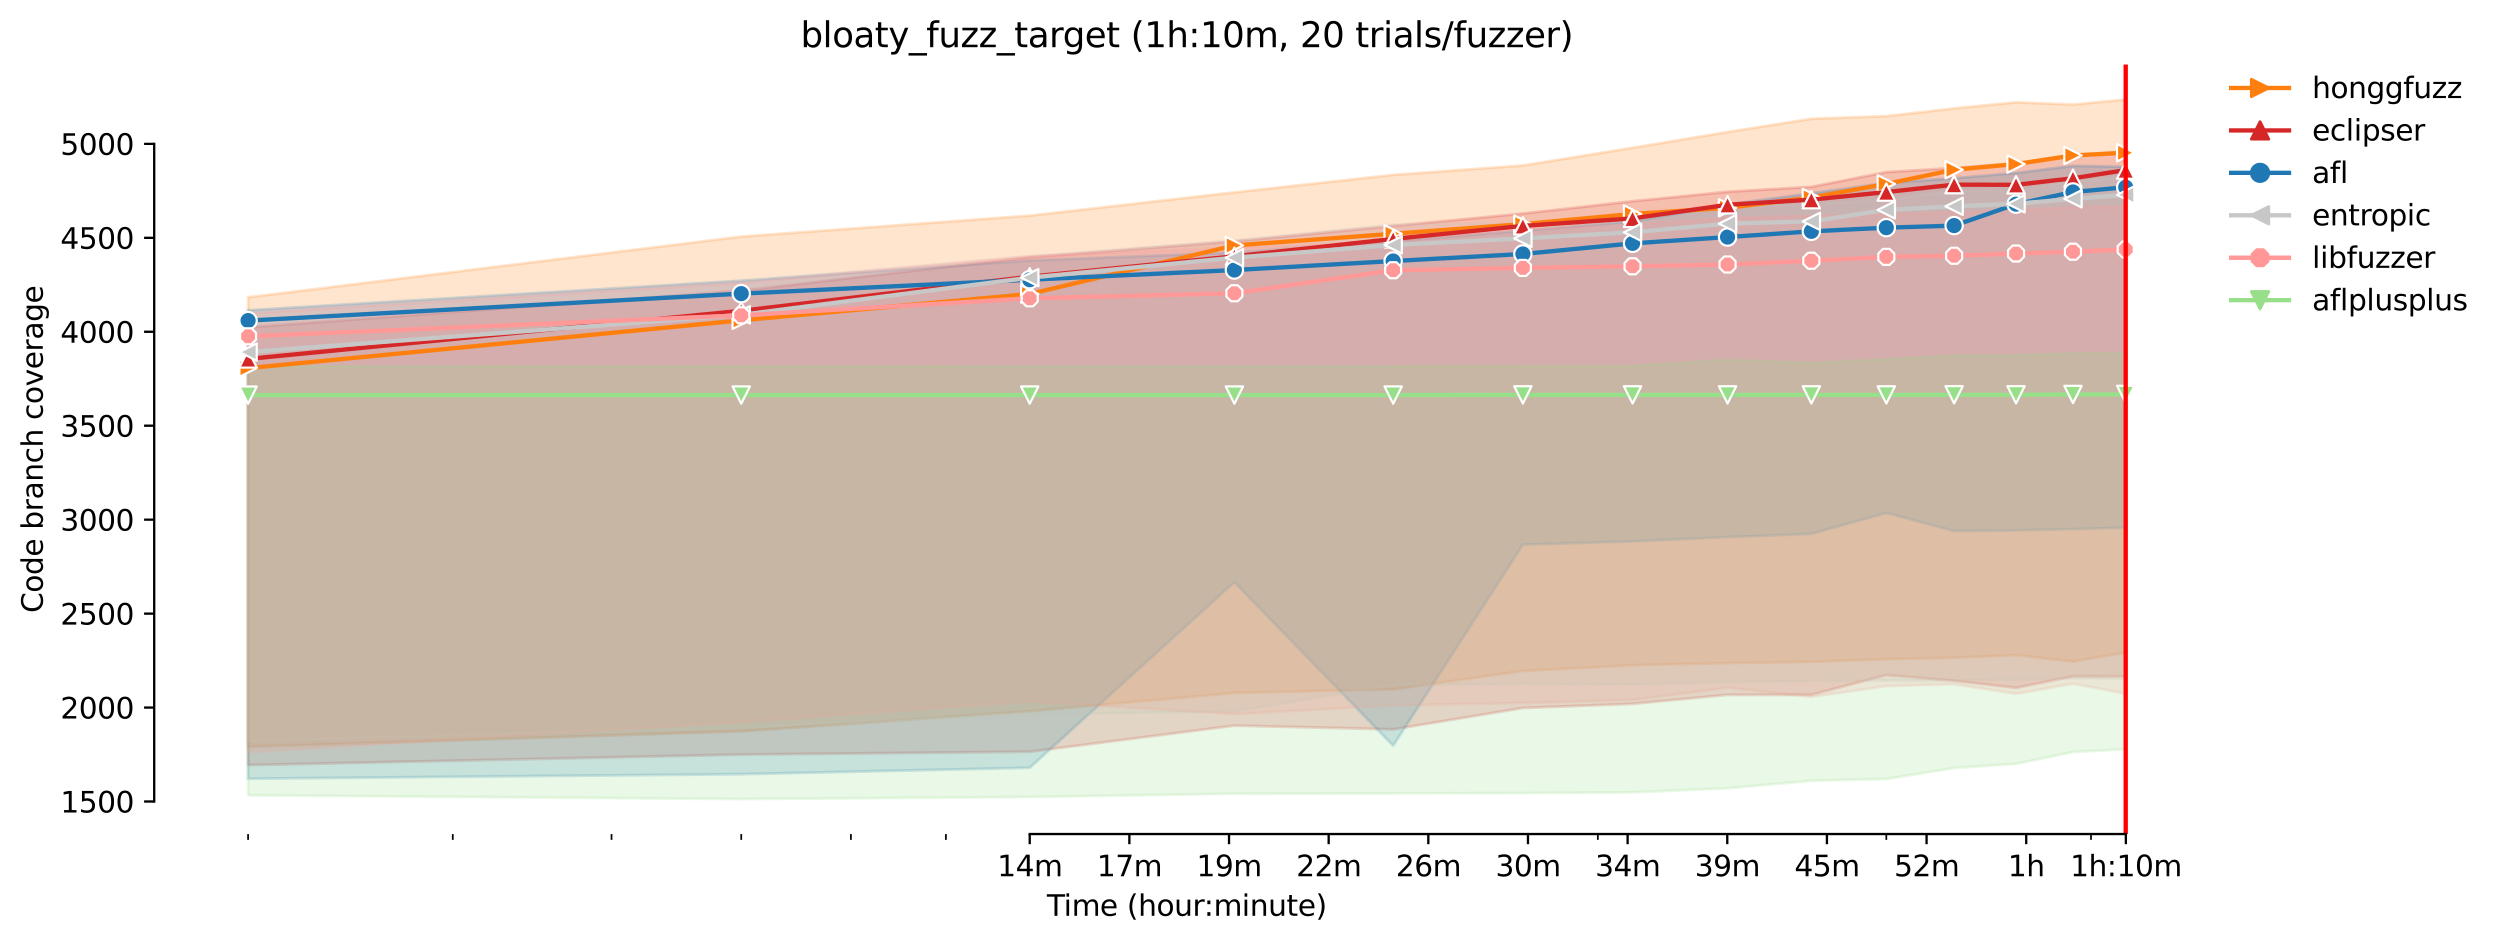 <?xml version="1.0" encoding="utf-8" standalone="no"?>
<!DOCTYPE svg PUBLIC "-//W3C//DTD SVG 1.1//EN"
  "http://www.w3.org/Graphics/SVG/1.1/DTD/svg11.dtd">
<svg height="325.986pt" version="1.1" viewBox="0 0 864.542 325.986" width="864.542pt" xmlns="http://www.w3.org/2000/svg" xmlns:xlink="http://www.w3.org/1999/xlink">
 <defs>
  <style type="text/css">*{stroke-linecap:butt;stroke-linejoin:round;}</style>
 </defs>
 <g id="figure_1">
  <g id="patch_1">
   <path d="M 0 325.986 
L 864.542 325.986 
L 864.542 0 
L 0 0 
z
" style="fill:#ffffff;"/>
  </g>
  <g id="axes_1">
   <g id="patch_2">
    <path d="M 53.328 288.43 
L 767.568 288.43 
L 767.568 22.318 
L 53.328 22.318 
z
" style="fill:#ffffff;"/>
   </g>
   <g id="PolyCollection_1">
    <defs>
     <path d="M 85.794 -223.181 
L 85.794 -67.717 
L 256.334 -73.11 
L 356.094 -80.053 
L 426.875 -86.366 
L 481.777 -87.6 
L 526.635 -93.945 
L 564.562 -95.95 
L 597.416 -96.665 
L 626.395 -97.12 
L 652.318 -98.009 
L 675.768 -98.55 
L 697.176 -99.427 
L 716.869 -97.218 
L 735.103 -100.337 
L 735.103 -291.572 
L 735.103 -291.572 
L 716.869 -289.827 
L 697.176 -290.599 
L 675.768 -288.5 
L 652.318 -285.822 
L 626.395 -284.912 
L 597.416 -280.331 
L 564.562 -274.872 
L 526.635 -268.764 
L 481.777 -265.515 
L 426.875 -259.472 
L 356.094 -251.415 
L 256.334 -244.169 
L 85.794 -223.181 
z
" id="mc9181e4f5e" style="stroke:#ff7f0e;stroke-opacity:0.2;"/>
    </defs>
    <g clip-path="url(#pd52d37b336)">
     <use style="fill:#ff7f0e;fill-opacity:0.2;stroke:#ff7f0e;stroke-opacity:0.2;" x="0" xlink:href="#mc9181e4f5e" y="325.986"/>
    </g>
   </g>
   <g id="PolyCollection_2">
    <defs>
     <path d="M 85.794 -212.788 
L 85.794 -61.414 
L 256.334 -65.052 
L 356.094 -66.027 
L 426.875 -75.059 
L 481.777 -73.76 
L 526.635 -81.167 
L 564.562 -82.597 
L 597.416 -85.716 
L 626.395 -85.716 
L 652.318 -92.539 
L 675.768 -90.557 
L 697.176 -88.12 
L 716.869 -92.117 
L 735.103 -92.117 
L 735.103 -273.67 
L 735.103 -273.67 
L 716.869 -272.208 
L 697.176 -269.479 
L 675.768 -267.887 
L 652.318 -266.458 
L 626.395 -261.357 
L 597.416 -259.667 
L 564.562 -256.386 
L 526.635 -252.129 
L 481.777 -247.841 
L 426.875 -242.512 
L 356.094 -236.989 
L 256.334 -225.455 
L 85.794 -212.788 
z
" id="m5850812479" style="stroke:#d62728;stroke-opacity:0.2;"/>
    </defs>
    <g clip-path="url(#pd52d37b336)">
     <use style="fill:#d62728;fill-opacity:0.2;stroke:#d62728;stroke-opacity:0.2;" x="0" xlink:href="#m5850812479" y="325.986"/>
    </g>
   </g>
   <g id="PolyCollection_3">
    <defs>
     <path d="M 85.794 -218.697 
L 85.794 -56.703 
L 256.334 -58.262 
L 356.094 -60.489 
L 426.875 -124.671 
L 481.777 -68.107 
L 526.635 -137.635 
L 564.562 -138.772 
L 597.416 -140.267 
L 626.395 -141.371 
L 652.318 -148.617 
L 675.768 -142.346 
L 697.176 -142.573 
L 716.869 -143.028 
L 735.103 -143.516 
L 735.103 -268.277 
L 735.103 -268.277 
L 716.869 -268.634 
L 697.176 -266.165 
L 675.768 -264.346 
L 652.318 -262.721 
L 626.395 -259.147 
L 597.416 -255.249 
L 564.562 -249.4 
L 526.635 -246.201 
L 481.777 -242.642 
L 426.875 -238.646 
L 356.094 -235.917 
L 256.334 -228.899 
L 85.794 -218.697 
z
" id="m31a9149afd" style="stroke:#1f77b4;stroke-opacity:0.2;"/>
    </defs>
    <g clip-path="url(#pd52d37b336)">
     <use style="fill:#1f77b4;fill-opacity:0.2;stroke:#1f77b4;stroke-opacity:0.2;" x="0" xlink:href="#m31a9149afd" y="325.986"/>
    </g>
   </g>
   <g id="PolyCollection_4">
    <defs>
     <path d="M 85.794 -217.918 
L 85.794 -69.601 
L 256.334 -74.345 
L 356.094 -78.893 
L 426.875 -80.03 
L 481.777 -89.03 
L 526.635 -89.582 
L 564.562 -89.29 
L 597.416 -90.135 
L 626.395 -90.557 
L 652.318 -90.655 
L 675.768 -90.687 
L 697.176 -90.979 
L 716.869 -91.402 
L 735.103 -91.304 
L 735.103 -264.671 
L 735.103 -264.671 
L 716.869 -263.371 
L 697.176 -259.895 
L 675.768 -260.025 
L 652.318 -257.003 
L 626.395 -255.313 
L 597.416 -254.599 
L 564.562 -250.57 
L 526.635 -249.01 
L 481.777 -248.361 
L 426.875 -242.837 
L 356.094 -237.379 
L 256.334 -228.737 
L 85.794 -217.918 
z
" id="ma975011e59" style="stroke:#c7c7c7;stroke-opacity:0.2;"/>
    </defs>
    <g clip-path="url(#pd52d37b336)">
     <use style="fill:#c7c7c7;fill-opacity:0.2;stroke:#c7c7c7;stroke-opacity:0.2;" x="0" xlink:href="#ma975011e59" y="325.986"/>
    </g>
   </g>
   <g id="PolyCollection_5">
    <defs>
     <path d="M 85.794 -217.658 
L 85.794 -65.897 
L 256.334 -76.294 
L 356.094 -83.443 
L 426.875 -79.023 
L 481.777 -82.077 
L 526.635 -82.889 
L 564.562 -83.962 
L 597.416 -88.153 
L 626.395 -85.001 
L 652.318 -88.705 
L 675.768 -89.387 
L 697.176 -86.041 
L 716.869 -89.55 
L 735.103 -86.106 
L 735.103 -254.371 
L 735.103 -254.371 
L 716.869 -254.274 
L 697.176 -253.429 
L 675.768 -252.552 
L 652.318 -251.837 
L 626.395 -251.285 
L 597.416 -250.732 
L 564.562 -248.296 
L 526.635 -246.931 
L 481.777 -242.415 
L 426.875 -240.336 
L 356.094 -237.347 
L 256.334 -228.196 
L 85.794 -217.658 
z
" id="m75449e16de" style="stroke:#ff9896;stroke-opacity:0.2;"/>
    </defs>
    <g clip-path="url(#pd52d37b336)">
     <use style="fill:#ff9896;fill-opacity:0.2;stroke:#ff9896;stroke-opacity:0.2;" x="0" xlink:href="#m75449e16de" y="325.986"/>
    </g>
   </g>
   <g id="PolyCollection_6">
    <defs>
     <path d="M 85.794 -199.366 
L 85.794 -50.952 
L 256.334 -49.652 
L 356.094 -50.367 
L 426.875 -51.504 
L 481.777 -51.602 
L 526.635 -51.732 
L 564.562 -51.959 
L 597.416 -53.389 
L 626.395 -55.988 
L 652.318 -56.605 
L 675.768 -60.406 
L 697.176 -61.836 
L 716.869 -65.93 
L 735.103 -66.904 
L 735.103 -203.784 
L 735.103 -203.784 
L 716.869 -203.784 
L 697.176 -203.102 
L 675.768 -203.07 
L 652.318 -201.77 
L 626.395 -200.44 
L 597.416 -201.612 
L 564.562 -199.431 
L 526.635 -199.431 
L 481.777 -199.333 
L 426.875 -199.333 
L 356.094 -199.333 
L 256.334 -199.236 
L 85.794 -199.366 
z
" id="ma931cfb429" style="stroke:#98df8a;stroke-opacity:0.2;"/>
    </defs>
    <g clip-path="url(#pd52d37b336)">
     <use style="fill:#98df8a;fill-opacity:0.2;stroke:#98df8a;stroke-opacity:0.2;" x="0" xlink:href="#ma931cfb429" y="325.986"/>
    </g>
   </g>
   <g id="matplotlib.axis_1">
    <g id="xtick_1">
     <g id="line2d_1">
      <defs>
       <path d="M 0 0 
L 0 3.5 
" id="m723ed3d96e" style="stroke:#000000;stroke-width:0.8;"/>
      </defs>
      <g>
       <use style="stroke:#000000;stroke-width:0.8;" x="356.094" xlink:href="#m723ed3d96e" y="288.43"/>
      </g>
     </g>
     <g id="text_1">
      <!-- 14m -->
      <g transform="translate(344.861 303.029)scale(0.1 -0.1)">
       <defs>
        <path d="M 794 531 
L 1825 531 
L 1825 4091 
L 703 3866 
L 703 4441 
L 1819 4666 
L 2450 4666 
L 2450 531 
L 3481 531 
L 3481 0 
L 794 0 
L 794 531 
z
" id="DejaVuSans-31" transform="scale(0.016)"/>
        <path d="M 2419 4116 
L 825 1625 
L 2419 1625 
L 2419 4116 
z
M 2253 4666 
L 3047 4666 
L 3047 1625 
L 3713 1625 
L 3713 1100 
L 3047 1100 
L 3047 0 
L 2419 0 
L 2419 1100 
L 313 1100 
L 313 1709 
L 2253 4666 
z
" id="DejaVuSans-34" transform="scale(0.016)"/>
        <path d="M 3328 2828 
Q 3544 3216 3844 3400 
Q 4144 3584 4550 3584 
Q 5097 3584 5394 3201 
Q 5691 2819 5691 2113 
L 5691 0 
L 5113 0 
L 5113 2094 
Q 5113 2597 4934 2840 
Q 4756 3084 4391 3084 
Q 3944 3084 3684 2787 
Q 3425 2491 3425 1978 
L 3425 0 
L 2847 0 
L 2847 2094 
Q 2847 2600 2669 2842 
Q 2491 3084 2119 3084 
Q 1678 3084 1418 2786 
Q 1159 2488 1159 1978 
L 1159 0 
L 581 0 
L 581 3500 
L 1159 3500 
L 1159 2956 
Q 1356 3278 1631 3431 
Q 1906 3584 2284 3584 
Q 2666 3584 2933 3390 
Q 3200 3197 3328 2828 
z
" id="DejaVuSans-6d" transform="scale(0.016)"/>
       </defs>
       <use xlink:href="#DejaVuSans-31"/>
       <use x="63.623" xlink:href="#DejaVuSans-34"/>
       <use x="127.246" xlink:href="#DejaVuSans-6d"/>
      </g>
     </g>
    </g>
    <g id="xtick_2">
     <g id="line2d_2">
      <g>
       <use style="stroke:#000000;stroke-width:0.8;" x="390.555" xlink:href="#m723ed3d96e" y="288.43"/>
      </g>
     </g>
     <g id="text_2">
      <!-- 17m -->
      <g transform="translate(379.322 303.029)scale(0.1 -0.1)">
       <defs>
        <path d="M 525 4666 
L 3525 4666 
L 3525 4397 
L 1831 0 
L 1172 0 
L 2766 4134 
L 525 4134 
L 525 4666 
z
" id="DejaVuSans-37" transform="scale(0.016)"/>
       </defs>
       <use xlink:href="#DejaVuSans-31"/>
       <use x="63.623" xlink:href="#DejaVuSans-37"/>
       <use x="127.246" xlink:href="#DejaVuSans-6d"/>
      </g>
     </g>
    </g>
    <g id="xtick_3">
     <g id="line2d_3">
      <g>
       <use style="stroke:#000000;stroke-width:0.8;" x="425.016" xlink:href="#m723ed3d96e" y="288.43"/>
      </g>
     </g>
     <g id="text_3">
      <!-- 19m -->
      <g transform="translate(413.783 303.029)scale(0.1 -0.1)">
       <defs>
        <path d="M 703 97 
L 703 672 
Q 941 559 1184 500 
Q 1428 441 1663 441 
Q 2288 441 2617 861 
Q 2947 1281 2994 2138 
Q 2813 1869 2534 1725 
Q 2256 1581 1919 1581 
Q 1219 1581 811 2004 
Q 403 2428 403 3163 
Q 403 3881 828 4315 
Q 1253 4750 1959 4750 
Q 2769 4750 3195 4129 
Q 3622 3509 3622 2328 
Q 3622 1225 3098 567 
Q 2575 -91 1691 -91 
Q 1453 -91 1209 -44 
Q 966 3 703 97 
z
M 1959 2075 
Q 2384 2075 2632 2365 
Q 2881 2656 2881 3163 
Q 2881 3666 2632 3958 
Q 2384 4250 1959 4250 
Q 1534 4250 1286 3958 
Q 1038 3666 1038 3163 
Q 1038 2656 1286 2365 
Q 1534 2075 1959 2075 
z
" id="DejaVuSans-39" transform="scale(0.016)"/>
       </defs>
       <use xlink:href="#DejaVuSans-31"/>
       <use x="63.623" xlink:href="#DejaVuSans-39"/>
       <use x="127.246" xlink:href="#DejaVuSans-6d"/>
      </g>
     </g>
    </g>
    <g id="xtick_4">
     <g id="line2d_4">
      <g>
       <use style="stroke:#000000;stroke-width:0.8;" x="459.476" xlink:href="#m723ed3d96e" y="288.43"/>
      </g>
     </g>
     <g id="text_4">
      <!-- 22m -->
      <g transform="translate(448.243 303.029)scale(0.1 -0.1)">
       <defs>
        <path d="M 1228 531 
L 3431 531 
L 3431 0 
L 469 0 
L 469 531 
Q 828 903 1448 1529 
Q 2069 2156 2228 2338 
Q 2531 2678 2651 2914 
Q 2772 3150 2772 3378 
Q 2772 3750 2511 3984 
Q 2250 4219 1831 4219 
Q 1534 4219 1204 4116 
Q 875 4013 500 3803 
L 500 4441 
Q 881 4594 1212 4672 
Q 1544 4750 1819 4750 
Q 2544 4750 2975 4387 
Q 3406 4025 3406 3419 
Q 3406 3131 3298 2873 
Q 3191 2616 2906 2266 
Q 2828 2175 2409 1742 
Q 1991 1309 1228 531 
z
" id="DejaVuSans-32" transform="scale(0.016)"/>
       </defs>
       <use xlink:href="#DejaVuSans-32"/>
       <use x="63.623" xlink:href="#DejaVuSans-32"/>
       <use x="127.246" xlink:href="#DejaVuSans-6d"/>
      </g>
     </g>
    </g>
    <g id="xtick_5">
     <g id="line2d_5">
      <g>
       <use style="stroke:#000000;stroke-width:0.8;" x="493.937" xlink:href="#m723ed3d96e" y="288.43"/>
      </g>
     </g>
     <g id="text_5">
      <!-- 26m -->
      <g transform="translate(482.704 303.029)scale(0.1 -0.1)">
       <defs>
        <path d="M 2113 2584 
Q 1688 2584 1439 2293 
Q 1191 2003 1191 1497 
Q 1191 994 1439 701 
Q 1688 409 2113 409 
Q 2538 409 2786 701 
Q 3034 994 3034 1497 
Q 3034 2003 2786 2293 
Q 2538 2584 2113 2584 
z
M 3366 4563 
L 3366 3988 
Q 3128 4100 2886 4159 
Q 2644 4219 2406 4219 
Q 1781 4219 1451 3797 
Q 1122 3375 1075 2522 
Q 1259 2794 1537 2939 
Q 1816 3084 2150 3084 
Q 2853 3084 3261 2657 
Q 3669 2231 3669 1497 
Q 3669 778 3244 343 
Q 2819 -91 2113 -91 
Q 1303 -91 875 529 
Q 447 1150 447 2328 
Q 447 3434 972 4092 
Q 1497 4750 2381 4750 
Q 2619 4750 2861 4703 
Q 3103 4656 3366 4563 
z
" id="DejaVuSans-36" transform="scale(0.016)"/>
       </defs>
       <use xlink:href="#DejaVuSans-32"/>
       <use x="63.623" xlink:href="#DejaVuSans-36"/>
       <use x="127.246" xlink:href="#DejaVuSans-6d"/>
      </g>
     </g>
    </g>
    <g id="xtick_6">
     <g id="line2d_6">
      <g>
       <use style="stroke:#000000;stroke-width:0.8;" x="528.397" xlink:href="#m723ed3d96e" y="288.43"/>
      </g>
     </g>
     <g id="text_6">
      <!-- 30m -->
      <g transform="translate(517.165 303.029)scale(0.1 -0.1)">
       <defs>
        <path d="M 2597 2516 
Q 3050 2419 3304 2112 
Q 3559 1806 3559 1356 
Q 3559 666 3084 287 
Q 2609 -91 1734 -91 
Q 1441 -91 1130 -33 
Q 819 25 488 141 
L 488 750 
Q 750 597 1062 519 
Q 1375 441 1716 441 
Q 2309 441 2620 675 
Q 2931 909 2931 1356 
Q 2931 1769 2642 2001 
Q 2353 2234 1838 2234 
L 1294 2234 
L 1294 2753 
L 1863 2753 
Q 2328 2753 2575 2939 
Q 2822 3125 2822 3475 
Q 2822 3834 2567 4026 
Q 2313 4219 1838 4219 
Q 1578 4219 1281 4162 
Q 984 4106 628 3988 
L 628 4550 
Q 988 4650 1302 4700 
Q 1616 4750 1894 4750 
Q 2613 4750 3031 4423 
Q 3450 4097 3450 3541 
Q 3450 3153 3228 2886 
Q 3006 2619 2597 2516 
z
" id="DejaVuSans-33" transform="scale(0.016)"/>
        <path d="M 2034 4250 
Q 1547 4250 1301 3770 
Q 1056 3291 1056 2328 
Q 1056 1369 1301 889 
Q 1547 409 2034 409 
Q 2525 409 2770 889 
Q 3016 1369 3016 2328 
Q 3016 3291 2770 3770 
Q 2525 4250 2034 4250 
z
M 2034 4750 
Q 2819 4750 3233 4129 
Q 3647 3509 3647 2328 
Q 3647 1150 3233 529 
Q 2819 -91 2034 -91 
Q 1250 -91 836 529 
Q 422 1150 422 2328 
Q 422 3509 836 4129 
Q 1250 4750 2034 4750 
z
" id="DejaVuSans-30" transform="scale(0.016)"/>
       </defs>
       <use xlink:href="#DejaVuSans-33"/>
       <use x="63.623" xlink:href="#DejaVuSans-30"/>
       <use x="127.246" xlink:href="#DejaVuSans-6d"/>
      </g>
     </g>
    </g>
    <g id="xtick_7">
     <g id="line2d_7">
      <g>
       <use style="stroke:#000000;stroke-width:0.8;" x="562.858" xlink:href="#m723ed3d96e" y="288.43"/>
      </g>
     </g>
     <g id="text_7">
      <!-- 34m -->
      <g transform="translate(551.625 303.029)scale(0.1 -0.1)">
       <use xlink:href="#DejaVuSans-33"/>
       <use x="63.623" xlink:href="#DejaVuSans-34"/>
       <use x="127.246" xlink:href="#DejaVuSans-6d"/>
      </g>
     </g>
    </g>
    <g id="xtick_8">
     <g id="line2d_8">
      <g>
       <use style="stroke:#000000;stroke-width:0.8;" x="597.319" xlink:href="#m723ed3d96e" y="288.43"/>
      </g>
     </g>
     <g id="text_8">
      <!-- 39m -->
      <g transform="translate(586.086 303.029)scale(0.1 -0.1)">
       <use xlink:href="#DejaVuSans-33"/>
       <use x="63.623" xlink:href="#DejaVuSans-39"/>
       <use x="127.246" xlink:href="#DejaVuSans-6d"/>
      </g>
     </g>
    </g>
    <g id="xtick_9">
     <g id="line2d_9">
      <g>
       <use style="stroke:#000000;stroke-width:0.8;" x="631.779" xlink:href="#m723ed3d96e" y="288.43"/>
      </g>
     </g>
     <g id="text_9">
      <!-- 45m -->
      <g transform="translate(620.547 303.029)scale(0.1 -0.1)">
       <defs>
        <path d="M 691 4666 
L 3169 4666 
L 3169 4134 
L 1269 4134 
L 1269 2991 
Q 1406 3038 1543 3061 
Q 1681 3084 1819 3084 
Q 2600 3084 3056 2656 
Q 3513 2228 3513 1497 
Q 3513 744 3044 326 
Q 2575 -91 1722 -91 
Q 1428 -91 1123 -41 
Q 819 9 494 109 
L 494 744 
Q 775 591 1075 516 
Q 1375 441 1709 441 
Q 2250 441 2565 725 
Q 2881 1009 2881 1497 
Q 2881 1984 2565 2268 
Q 2250 2553 1709 2553 
Q 1456 2553 1204 2497 
Q 953 2441 691 2322 
L 691 4666 
z
" id="DejaVuSans-35" transform="scale(0.016)"/>
       </defs>
       <use xlink:href="#DejaVuSans-34"/>
       <use x="63.623" xlink:href="#DejaVuSans-35"/>
       <use x="127.246" xlink:href="#DejaVuSans-6d"/>
      </g>
     </g>
    </g>
    <g id="xtick_10">
     <g id="line2d_10">
      <g>
       <use style="stroke:#000000;stroke-width:0.8;" x="666.24" xlink:href="#m723ed3d96e" y="288.43"/>
      </g>
     </g>
     <g id="text_10">
      <!-- 52m -->
      <g transform="translate(655.007 303.029)scale(0.1 -0.1)">
       <use xlink:href="#DejaVuSans-35"/>
       <use x="63.623" xlink:href="#DejaVuSans-32"/>
       <use x="127.246" xlink:href="#DejaVuSans-6d"/>
      </g>
     </g>
    </g>
    <g id="xtick_11">
     <g id="line2d_11">
      <g>
       <use style="stroke:#000000;stroke-width:0.8;" x="700.701" xlink:href="#m723ed3d96e" y="288.43"/>
      </g>
     </g>
     <g id="text_11">
      <!-- 1h -->
      <g transform="translate(694.351 303.029)scale(0.1 -0.1)">
       <defs>
        <path d="M 3513 2113 
L 3513 0 
L 2938 0 
L 2938 2094 
Q 2938 2591 2744 2837 
Q 2550 3084 2163 3084 
Q 1697 3084 1428 2787 
Q 1159 2491 1159 1978 
L 1159 0 
L 581 0 
L 581 4863 
L 1159 4863 
L 1159 2956 
Q 1366 3272 1645 3428 
Q 1925 3584 2291 3584 
Q 2894 3584 3203 3211 
Q 3513 2838 3513 2113 
z
" id="DejaVuSans-68" transform="scale(0.016)"/>
       </defs>
       <use xlink:href="#DejaVuSans-31"/>
       <use x="63.623" xlink:href="#DejaVuSans-68"/>
      </g>
     </g>
    </g>
    <g id="xtick_12">
     <g id="line2d_12">
      <g>
       <use style="stroke:#000000;stroke-width:0.8;" x="735.161" xlink:href="#m723ed3d96e" y="288.43"/>
      </g>
     </g>
     <g id="text_12">
      <!-- 1h:10m -->
      <g transform="translate(715.894 303.029)scale(0.1 -0.1)">
       <defs>
        <path d="M 750 794 
L 1409 794 
L 1409 0 
L 750 0 
L 750 794 
z
M 750 3309 
L 1409 3309 
L 1409 2516 
L 750 2516 
L 750 3309 
z
" id="DejaVuSans-3a" transform="scale(0.016)"/>
       </defs>
       <use xlink:href="#DejaVuSans-31"/>
       <use x="63.623" xlink:href="#DejaVuSans-68"/>
       <use x="127.002" xlink:href="#DejaVuSans-3a"/>
       <use x="160.693" xlink:href="#DejaVuSans-31"/>
       <use x="224.316" xlink:href="#DejaVuSans-30"/>
       <use x="287.939" xlink:href="#DejaVuSans-6d"/>
      </g>
     </g>
    </g>
    <g id="xtick_13">
     <g id="line2d_13">
      <defs>
       <path d="M 0 0 
L 0 2 
" id="mf5df6c988a" style="stroke:#000000;stroke-width:0.6;"/>
      </defs>
      <g>
       <use style="stroke:#000000;stroke-width:0.6;" x="85.794" xlink:href="#mf5df6c988a" y="288.43"/>
      </g>
     </g>
    </g>
    <g id="xtick_14">
     <g id="line2d_14">
      <g>
       <use style="stroke:#000000;stroke-width:0.6;" x="156.574" xlink:href="#mf5df6c988a" y="288.43"/>
      </g>
     </g>
    </g>
    <g id="xtick_15">
     <g id="line2d_15">
      <g>
       <use style="stroke:#000000;stroke-width:0.6;" x="211.476" xlink:href="#mf5df6c988a" y="288.43"/>
      </g>
     </g>
    </g>
    <g id="xtick_16">
     <g id="line2d_16">
      <g>
       <use style="stroke:#000000;stroke-width:0.6;" x="256.334" xlink:href="#mf5df6c988a" y="288.43"/>
      </g>
     </g>
    </g>
    <g id="xtick_17">
     <g id="line2d_17">
      <g>
       <use style="stroke:#000000;stroke-width:0.6;" x="294.261" xlink:href="#mf5df6c988a" y="288.43"/>
      </g>
     </g>
    </g>
    <g id="xtick_18">
     <g id="line2d_18">
      <g>
       <use style="stroke:#000000;stroke-width:0.6;" x="327.115" xlink:href="#mf5df6c988a" y="288.43"/>
      </g>
     </g>
    </g>
    <g id="xtick_19">
     <g id="line2d_19">
      <g>
       <use style="stroke:#000000;stroke-width:0.6;" x="552.558" xlink:href="#mf5df6c988a" y="288.43"/>
      </g>
     </g>
    </g>
    <g id="xtick_20">
     <g id="line2d_20">
      <g>
       <use style="stroke:#000000;stroke-width:0.6;" x="652.318" xlink:href="#mf5df6c988a" y="288.43"/>
      </g>
     </g>
    </g>
    <g id="xtick_21">
     <g id="line2d_21">
      <g>
       <use style="stroke:#000000;stroke-width:0.6;" x="723.098" xlink:href="#mf5df6c988a" y="288.43"/>
      </g>
     </g>
    </g>
    <g id="text_13">
     <!-- Time (hour:minute) -->
     <g transform="translate(362.041 316.707)scale(0.1 -0.1)">
      <defs>
       <path d="M -19 4666 
L 3928 4666 
L 3928 4134 
L 2272 4134 
L 2272 0 
L 1638 0 
L 1638 4134 
L -19 4134 
L -19 4666 
z
" id="DejaVuSans-54" transform="scale(0.016)"/>
       <path d="M 603 3500 
L 1178 3500 
L 1178 0 
L 603 0 
L 603 3500 
z
M 603 4863 
L 1178 4863 
L 1178 4134 
L 603 4134 
L 603 4863 
z
" id="DejaVuSans-69" transform="scale(0.016)"/>
       <path d="M 3597 1894 
L 3597 1613 
L 953 1613 
Q 991 1019 1311 708 
Q 1631 397 2203 397 
Q 2534 397 2845 478 
Q 3156 559 3463 722 
L 3463 178 
Q 3153 47 2828 -22 
Q 2503 -91 2169 -91 
Q 1331 -91 842 396 
Q 353 884 353 1716 
Q 353 2575 817 3079 
Q 1281 3584 2069 3584 
Q 2775 3584 3186 3129 
Q 3597 2675 3597 1894 
z
M 3022 2063 
Q 3016 2534 2758 2815 
Q 2500 3097 2075 3097 
Q 1594 3097 1305 2825 
Q 1016 2553 972 2059 
L 3022 2063 
z
" id="DejaVuSans-65" transform="scale(0.016)"/>
       <path id="DejaVuSans-20" transform="scale(0.016)"/>
       <path d="M 1984 4856 
Q 1566 4138 1362 3434 
Q 1159 2731 1159 2009 
Q 1159 1288 1364 580 
Q 1569 -128 1984 -844 
L 1484 -844 
Q 1016 -109 783 600 
Q 550 1309 550 2009 
Q 550 2706 781 3412 
Q 1013 4119 1484 4856 
L 1984 4856 
z
" id="DejaVuSans-28" transform="scale(0.016)"/>
       <path d="M 1959 3097 
Q 1497 3097 1228 2736 
Q 959 2375 959 1747 
Q 959 1119 1226 758 
Q 1494 397 1959 397 
Q 2419 397 2687 759 
Q 2956 1122 2956 1747 
Q 2956 2369 2687 2733 
Q 2419 3097 1959 3097 
z
M 1959 3584 
Q 2709 3584 3137 3096 
Q 3566 2609 3566 1747 
Q 3566 888 3137 398 
Q 2709 -91 1959 -91 
Q 1206 -91 779 398 
Q 353 888 353 1747 
Q 353 2609 779 3096 
Q 1206 3584 1959 3584 
z
" id="DejaVuSans-6f" transform="scale(0.016)"/>
       <path d="M 544 1381 
L 544 3500 
L 1119 3500 
L 1119 1403 
Q 1119 906 1312 657 
Q 1506 409 1894 409 
Q 2359 409 2629 706 
Q 2900 1003 2900 1516 
L 2900 3500 
L 3475 3500 
L 3475 0 
L 2900 0 
L 2900 538 
Q 2691 219 2414 64 
Q 2138 -91 1772 -91 
Q 1169 -91 856 284 
Q 544 659 544 1381 
z
M 1991 3584 
L 1991 3584 
z
" id="DejaVuSans-75" transform="scale(0.016)"/>
       <path d="M 2631 2963 
Q 2534 3019 2420 3045 
Q 2306 3072 2169 3072 
Q 1681 3072 1420 2755 
Q 1159 2438 1159 1844 
L 1159 0 
L 581 0 
L 581 3500 
L 1159 3500 
L 1159 2956 
Q 1341 3275 1631 3429 
Q 1922 3584 2338 3584 
Q 2397 3584 2469 3576 
Q 2541 3569 2628 3553 
L 2631 2963 
z
" id="DejaVuSans-72" transform="scale(0.016)"/>
       <path d="M 3513 2113 
L 3513 0 
L 2938 0 
L 2938 2094 
Q 2938 2591 2744 2837 
Q 2550 3084 2163 3084 
Q 1697 3084 1428 2787 
Q 1159 2491 1159 1978 
L 1159 0 
L 581 0 
L 581 3500 
L 1159 3500 
L 1159 2956 
Q 1366 3272 1645 3428 
Q 1925 3584 2291 3584 
Q 2894 3584 3203 3211 
Q 3513 2838 3513 2113 
z
" id="DejaVuSans-6e" transform="scale(0.016)"/>
       <path d="M 1172 4494 
L 1172 3500 
L 2356 3500 
L 2356 3053 
L 1172 3053 
L 1172 1153 
Q 1172 725 1289 603 
Q 1406 481 1766 481 
L 2356 481 
L 2356 0 
L 1766 0 
Q 1100 0 847 248 
Q 594 497 594 1153 
L 594 3053 
L 172 3053 
L 172 3500 
L 594 3500 
L 594 4494 
L 1172 4494 
z
" id="DejaVuSans-74" transform="scale(0.016)"/>
       <path d="M 513 4856 
L 1013 4856 
Q 1481 4119 1714 3412 
Q 1947 2706 1947 2009 
Q 1947 1309 1714 600 
Q 1481 -109 1013 -844 
L 513 -844 
Q 928 -128 1133 580 
Q 1338 1288 1338 2009 
Q 1338 2731 1133 3434 
Q 928 4138 513 4856 
z
" id="DejaVuSans-29" transform="scale(0.016)"/>
      </defs>
      <use xlink:href="#DejaVuSans-54"/>
      <use x="57.959" xlink:href="#DejaVuSans-69"/>
      <use x="85.742" xlink:href="#DejaVuSans-6d"/>
      <use x="183.154" xlink:href="#DejaVuSans-65"/>
      <use x="244.678" xlink:href="#DejaVuSans-20"/>
      <use x="276.465" xlink:href="#DejaVuSans-28"/>
      <use x="315.479" xlink:href="#DejaVuSans-68"/>
      <use x="378.857" xlink:href="#DejaVuSans-6f"/>
      <use x="440.039" xlink:href="#DejaVuSans-75"/>
      <use x="503.418" xlink:href="#DejaVuSans-72"/>
      <use x="542.781" xlink:href="#DejaVuSans-3a"/>
      <use x="576.473" xlink:href="#DejaVuSans-6d"/>
      <use x="673.885" xlink:href="#DejaVuSans-69"/>
      <use x="701.668" xlink:href="#DejaVuSans-6e"/>
      <use x="765.047" xlink:href="#DejaVuSans-75"/>
      <use x="828.426" xlink:href="#DejaVuSans-74"/>
      <use x="867.635" xlink:href="#DejaVuSans-65"/>
      <use x="929.158" xlink:href="#DejaVuSans-29"/>
     </g>
    </g>
   </g>
   <g id="matplotlib.axis_2">
    <g id="ytick_1">
     <g id="line2d_22">
      <defs>
       <path d="M 0 0 
L -3.5 0 
" id="m9367f0ad03" style="stroke:#000000;stroke-width:0.8;"/>
      </defs>
      <g>
       <use style="stroke:#000000;stroke-width:0.8;" x="53.328" xlink:href="#m9367f0ad03" y="277.179"/>
      </g>
     </g>
     <g id="text_14">
      <!-- 1500 -->
      <g transform="translate(20.878 280.978)scale(0.1 -0.1)">
       <use xlink:href="#DejaVuSans-31"/>
       <use x="63.623" xlink:href="#DejaVuSans-35"/>
       <use x="127.246" xlink:href="#DejaVuSans-30"/>
       <use x="190.869" xlink:href="#DejaVuSans-30"/>
      </g>
     </g>
    </g>
    <g id="ytick_2">
     <g id="line2d_23">
      <g>
       <use style="stroke:#000000;stroke-width:0.8;" x="53.328" xlink:href="#m9367f0ad03" y="244.689"/>
      </g>
     </g>
     <g id="text_15">
      <!-- 2000 -->
      <g transform="translate(20.878 248.488)scale(0.1 -0.1)">
       <use xlink:href="#DejaVuSans-32"/>
       <use x="63.623" xlink:href="#DejaVuSans-30"/>
       <use x="127.246" xlink:href="#DejaVuSans-30"/>
       <use x="190.869" xlink:href="#DejaVuSans-30"/>
      </g>
     </g>
    </g>
    <g id="ytick_3">
     <g id="line2d_24">
      <g>
       <use style="stroke:#000000;stroke-width:0.8;" x="53.328" xlink:href="#m9367f0ad03" y="212.199"/>
      </g>
     </g>
     <g id="text_16">
      <!-- 2500 -->
      <g transform="translate(20.878 215.998)scale(0.1 -0.1)">
       <use xlink:href="#DejaVuSans-32"/>
       <use x="63.623" xlink:href="#DejaVuSans-35"/>
       <use x="127.246" xlink:href="#DejaVuSans-30"/>
       <use x="190.869" xlink:href="#DejaVuSans-30"/>
      </g>
     </g>
    </g>
    <g id="ytick_4">
     <g id="line2d_25">
      <g>
       <use style="stroke:#000000;stroke-width:0.8;" x="53.328" xlink:href="#m9367f0ad03" y="179.709"/>
      </g>
     </g>
     <g id="text_17">
      <!-- 3000 -->
      <g transform="translate(20.878 183.508)scale(0.1 -0.1)">
       <use xlink:href="#DejaVuSans-33"/>
       <use x="63.623" xlink:href="#DejaVuSans-30"/>
       <use x="127.246" xlink:href="#DejaVuSans-30"/>
       <use x="190.869" xlink:href="#DejaVuSans-30"/>
      </g>
     </g>
    </g>
    <g id="ytick_5">
     <g id="line2d_26">
      <g>
       <use style="stroke:#000000;stroke-width:0.8;" x="53.328" xlink:href="#m9367f0ad03" y="147.219"/>
      </g>
     </g>
     <g id="text_18">
      <!-- 3500 -->
      <g transform="translate(20.878 151.018)scale(0.1 -0.1)">
       <use xlink:href="#DejaVuSans-33"/>
       <use x="63.623" xlink:href="#DejaVuSans-35"/>
       <use x="127.246" xlink:href="#DejaVuSans-30"/>
       <use x="190.869" xlink:href="#DejaVuSans-30"/>
      </g>
     </g>
    </g>
    <g id="ytick_6">
     <g id="line2d_27">
      <g>
       <use style="stroke:#000000;stroke-width:0.8;" x="53.328" xlink:href="#m9367f0ad03" y="114.729"/>
      </g>
     </g>
     <g id="text_19">
      <!-- 4000 -->
      <g transform="translate(20.878 118.528)scale(0.1 -0.1)">
       <use xlink:href="#DejaVuSans-34"/>
       <use x="63.623" xlink:href="#DejaVuSans-30"/>
       <use x="127.246" xlink:href="#DejaVuSans-30"/>
       <use x="190.869" xlink:href="#DejaVuSans-30"/>
      </g>
     </g>
    </g>
    <g id="ytick_7">
     <g id="line2d_28">
      <g>
       <use style="stroke:#000000;stroke-width:0.8;" x="53.328" xlink:href="#m9367f0ad03" y="82.239"/>
      </g>
     </g>
     <g id="text_20">
      <!-- 4500 -->
      <g transform="translate(20.878 86.039)scale(0.1 -0.1)">
       <use xlink:href="#DejaVuSans-34"/>
       <use x="63.623" xlink:href="#DejaVuSans-35"/>
       <use x="127.246" xlink:href="#DejaVuSans-30"/>
       <use x="190.869" xlink:href="#DejaVuSans-30"/>
      </g>
     </g>
    </g>
    <g id="ytick_8">
     <g id="line2d_29">
      <g>
       <use style="stroke:#000000;stroke-width:0.8;" x="53.328" xlink:href="#m9367f0ad03" y="49.749"/>
      </g>
     </g>
     <g id="text_21">
      <!-- 5000 -->
      <g transform="translate(20.878 53.549)scale(0.1 -0.1)">
       <use xlink:href="#DejaVuSans-35"/>
       <use x="63.623" xlink:href="#DejaVuSans-30"/>
       <use x="127.246" xlink:href="#DejaVuSans-30"/>
       <use x="190.869" xlink:href="#DejaVuSans-30"/>
      </g>
     </g>
    </g>
    <g id="text_22">
     <!-- Code branch coverage -->
     <g transform="translate(14.798 211.949)rotate(-90)scale(0.1 -0.1)">
      <defs>
       <path d="M 4122 4306 
L 4122 3641 
Q 3803 3938 3442 4084 
Q 3081 4231 2675 4231 
Q 1875 4231 1450 3742 
Q 1025 3253 1025 2328 
Q 1025 1406 1450 917 
Q 1875 428 2675 428 
Q 3081 428 3442 575 
Q 3803 722 4122 1019 
L 4122 359 
Q 3791 134 3420 21 
Q 3050 -91 2638 -91 
Q 1578 -91 968 557 
Q 359 1206 359 2328 
Q 359 3453 968 4101 
Q 1578 4750 2638 4750 
Q 3056 4750 3426 4639 
Q 3797 4528 4122 4306 
z
" id="DejaVuSans-43" transform="scale(0.016)"/>
       <path d="M 2906 2969 
L 2906 4863 
L 3481 4863 
L 3481 0 
L 2906 0 
L 2906 525 
Q 2725 213 2448 61 
Q 2172 -91 1784 -91 
Q 1150 -91 751 415 
Q 353 922 353 1747 
Q 353 2572 751 3078 
Q 1150 3584 1784 3584 
Q 2172 3584 2448 3432 
Q 2725 3281 2906 2969 
z
M 947 1747 
Q 947 1113 1208 752 
Q 1469 391 1925 391 
Q 2381 391 2643 752 
Q 2906 1113 2906 1747 
Q 2906 2381 2643 2742 
Q 2381 3103 1925 3103 
Q 1469 3103 1208 2742 
Q 947 2381 947 1747 
z
" id="DejaVuSans-64" transform="scale(0.016)"/>
       <path d="M 3116 1747 
Q 3116 2381 2855 2742 
Q 2594 3103 2138 3103 
Q 1681 3103 1420 2742 
Q 1159 2381 1159 1747 
Q 1159 1113 1420 752 
Q 1681 391 2138 391 
Q 2594 391 2855 752 
Q 3116 1113 3116 1747 
z
M 1159 2969 
Q 1341 3281 1617 3432 
Q 1894 3584 2278 3584 
Q 2916 3584 3314 3078 
Q 3713 2572 3713 1747 
Q 3713 922 3314 415 
Q 2916 -91 2278 -91 
Q 1894 -91 1617 61 
Q 1341 213 1159 525 
L 1159 0 
L 581 0 
L 581 4863 
L 1159 4863 
L 1159 2969 
z
" id="DejaVuSans-62" transform="scale(0.016)"/>
       <path d="M 2194 1759 
Q 1497 1759 1228 1600 
Q 959 1441 959 1056 
Q 959 750 1161 570 
Q 1363 391 1709 391 
Q 2188 391 2477 730 
Q 2766 1069 2766 1631 
L 2766 1759 
L 2194 1759 
z
M 3341 1997 
L 3341 0 
L 2766 0 
L 2766 531 
Q 2569 213 2275 61 
Q 1981 -91 1556 -91 
Q 1019 -91 701 211 
Q 384 513 384 1019 
Q 384 1609 779 1909 
Q 1175 2209 1959 2209 
L 2766 2209 
L 2766 2266 
Q 2766 2663 2505 2880 
Q 2244 3097 1772 3097 
Q 1472 3097 1187 3025 
Q 903 2953 641 2809 
L 641 3341 
Q 956 3463 1253 3523 
Q 1550 3584 1831 3584 
Q 2591 3584 2966 3190 
Q 3341 2797 3341 1997 
z
" id="DejaVuSans-61" transform="scale(0.016)"/>
       <path d="M 3122 3366 
L 3122 2828 
Q 2878 2963 2633 3030 
Q 2388 3097 2138 3097 
Q 1578 3097 1268 2742 
Q 959 2388 959 1747 
Q 959 1106 1268 751 
Q 1578 397 2138 397 
Q 2388 397 2633 464 
Q 2878 531 3122 666 
L 3122 134 
Q 2881 22 2623 -34 
Q 2366 -91 2075 -91 
Q 1284 -91 818 406 
Q 353 903 353 1747 
Q 353 2603 823 3093 
Q 1294 3584 2113 3584 
Q 2378 3584 2631 3529 
Q 2884 3475 3122 3366 
z
" id="DejaVuSans-63" transform="scale(0.016)"/>
       <path d="M 191 3500 
L 800 3500 
L 1894 563 
L 2988 3500 
L 3597 3500 
L 2284 0 
L 1503 0 
L 191 3500 
z
" id="DejaVuSans-76" transform="scale(0.016)"/>
       <path d="M 2906 1791 
Q 2906 2416 2648 2759 
Q 2391 3103 1925 3103 
Q 1463 3103 1205 2759 
Q 947 2416 947 1791 
Q 947 1169 1205 825 
Q 1463 481 1925 481 
Q 2391 481 2648 825 
Q 2906 1169 2906 1791 
z
M 3481 434 
Q 3481 -459 3084 -895 
Q 2688 -1331 1869 -1331 
Q 1566 -1331 1297 -1286 
Q 1028 -1241 775 -1147 
L 775 -588 
Q 1028 -725 1275 -790 
Q 1522 -856 1778 -856 
Q 2344 -856 2625 -561 
Q 2906 -266 2906 331 
L 2906 616 
Q 2728 306 2450 153 
Q 2172 0 1784 0 
Q 1141 0 747 490 
Q 353 981 353 1791 
Q 353 2603 747 3093 
Q 1141 3584 1784 3584 
Q 2172 3584 2450 3431 
Q 2728 3278 2906 2969 
L 2906 3500 
L 3481 3500 
L 3481 434 
z
" id="DejaVuSans-67" transform="scale(0.016)"/>
      </defs>
      <use xlink:href="#DejaVuSans-43"/>
      <use x="69.824" xlink:href="#DejaVuSans-6f"/>
      <use x="131.006" xlink:href="#DejaVuSans-64"/>
      <use x="194.482" xlink:href="#DejaVuSans-65"/>
      <use x="256.006" xlink:href="#DejaVuSans-20"/>
      <use x="287.793" xlink:href="#DejaVuSans-62"/>
      <use x="351.27" xlink:href="#DejaVuSans-72"/>
      <use x="392.383" xlink:href="#DejaVuSans-61"/>
      <use x="453.662" xlink:href="#DejaVuSans-6e"/>
      <use x="517.041" xlink:href="#DejaVuSans-63"/>
      <use x="572.021" xlink:href="#DejaVuSans-68"/>
      <use x="635.4" xlink:href="#DejaVuSans-20"/>
      <use x="667.188" xlink:href="#DejaVuSans-63"/>
      <use x="722.168" xlink:href="#DejaVuSans-6f"/>
      <use x="783.35" xlink:href="#DejaVuSans-76"/>
      <use x="842.529" xlink:href="#DejaVuSans-65"/>
      <use x="904.053" xlink:href="#DejaVuSans-72"/>
      <use x="945.166" xlink:href="#DejaVuSans-61"/>
      <use x="1006.445" xlink:href="#DejaVuSans-67"/>
      <use x="1069.922" xlink:href="#DejaVuSans-65"/>
     </g>
    </g>
   </g>
   <g id="line2d_30">
    <path clip-path="url(#pd52d37b336)" d="M 85.794 127.303 
L 256.334 110.765 
L 356.094 101.668 
L 426.875 84.871 
L 481.777 80.842 
L 526.635 77.496 
L 564.562 73.987 
L 597.416 71.875 
L 626.395 68.301 
L 652.318 63.59 
L 675.768 58.684 
L 697.176 56.735 
L 716.869 53.746 
L 735.103 52.836 
" style="fill:none;stroke:#ff7f0e;stroke-linecap:square;stroke-width:1.5;"/>
    <defs>
     <path d="M 3 0 
L -3 -3 
L -3 3 
z
" id="m07b1f46a83" style="stroke:#ffffff;stroke-linejoin:miter;stroke-width:0.75;"/>
    </defs>
    <g clip-path="url(#pd52d37b336)">
     <use style="fill:#ff7f0e;stroke:#ffffff;stroke-linejoin:miter;stroke-width:0.75;" x="85.794" xlink:href="#m07b1f46a83" y="127.303"/>
     <use style="fill:#ff7f0e;stroke:#ffffff;stroke-linejoin:miter;stroke-width:0.75;" x="256.334" xlink:href="#m07b1f46a83" y="110.765"/>
     <use style="fill:#ff7f0e;stroke:#ffffff;stroke-linejoin:miter;stroke-width:0.75;" x="356.094" xlink:href="#m07b1f46a83" y="101.668"/>
     <use style="fill:#ff7f0e;stroke:#ffffff;stroke-linejoin:miter;stroke-width:0.75;" x="426.875" xlink:href="#m07b1f46a83" y="84.871"/>
     <use style="fill:#ff7f0e;stroke:#ffffff;stroke-linejoin:miter;stroke-width:0.75;" x="481.777" xlink:href="#m07b1f46a83" y="80.842"/>
     <use style="fill:#ff7f0e;stroke:#ffffff;stroke-linejoin:miter;stroke-width:0.75;" x="526.635" xlink:href="#m07b1f46a83" y="77.496"/>
     <use style="fill:#ff7f0e;stroke:#ffffff;stroke-linejoin:miter;stroke-width:0.75;" x="564.562" xlink:href="#m07b1f46a83" y="73.987"/>
     <use style="fill:#ff7f0e;stroke:#ffffff;stroke-linejoin:miter;stroke-width:0.75;" x="597.416" xlink:href="#m07b1f46a83" y="71.875"/>
     <use style="fill:#ff7f0e;stroke:#ffffff;stroke-linejoin:miter;stroke-width:0.75;" x="626.395" xlink:href="#m07b1f46a83" y="68.301"/>
     <use style="fill:#ff7f0e;stroke:#ffffff;stroke-linejoin:miter;stroke-width:0.75;" x="652.318" xlink:href="#m07b1f46a83" y="63.59"/>
     <use style="fill:#ff7f0e;stroke:#ffffff;stroke-linejoin:miter;stroke-width:0.75;" x="675.768" xlink:href="#m07b1f46a83" y="58.684"/>
     <use style="fill:#ff7f0e;stroke:#ffffff;stroke-linejoin:miter;stroke-width:0.75;" x="697.176" xlink:href="#m07b1f46a83" y="56.735"/>
     <use style="fill:#ff7f0e;stroke:#ffffff;stroke-linejoin:miter;stroke-width:0.75;" x="716.869" xlink:href="#m07b1f46a83" y="53.746"/>
     <use style="fill:#ff7f0e;stroke:#ffffff;stroke-linejoin:miter;stroke-width:0.75;" x="735.103" xlink:href="#m07b1f46a83" y="52.836"/>
    </g>
   </g>
   <g id="line2d_31">
    <path clip-path="url(#pd52d37b336)" d="M 85.794 124.119 
L 256.334 107.484 
L 356.094 95.69 
L 426.875 88.64 
L 481.777 82.629 
L 526.635 78.113 
L 564.562 75.514 
L 597.416 70.803 
L 626.395 69.048 
L 652.318 66.417 
L 675.768 63.85 
L 697.176 63.915 
L 716.869 61.641 
L 735.103 58.814 
" style="fill:none;stroke:#d62728;stroke-linecap:square;stroke-width:1.5;"/>
    <defs>
     <path d="M 0 -3 
L -3 3 
L 3 3 
z
" id="m5466b68bbd" style="stroke:#ffffff;stroke-linejoin:miter;stroke-width:0.75;"/>
    </defs>
    <g clip-path="url(#pd52d37b336)">
     <use style="fill:#d62728;stroke:#ffffff;stroke-linejoin:miter;stroke-width:0.75;" x="85.794" xlink:href="#m5466b68bbd" y="124.119"/>
     <use style="fill:#d62728;stroke:#ffffff;stroke-linejoin:miter;stroke-width:0.75;" x="256.334" xlink:href="#m5466b68bbd" y="107.484"/>
     <use style="fill:#d62728;stroke:#ffffff;stroke-linejoin:miter;stroke-width:0.75;" x="356.094" xlink:href="#m5466b68bbd" y="95.69"/>
     <use style="fill:#d62728;stroke:#ffffff;stroke-linejoin:miter;stroke-width:0.75;" x="426.875" xlink:href="#m5466b68bbd" y="88.64"/>
     <use style="fill:#d62728;stroke:#ffffff;stroke-linejoin:miter;stroke-width:0.75;" x="481.777" xlink:href="#m5466b68bbd" y="82.629"/>
     <use style="fill:#d62728;stroke:#ffffff;stroke-linejoin:miter;stroke-width:0.75;" x="526.635" xlink:href="#m5466b68bbd" y="78.113"/>
     <use style="fill:#d62728;stroke:#ffffff;stroke-linejoin:miter;stroke-width:0.75;" x="564.562" xlink:href="#m5466b68bbd" y="75.514"/>
     <use style="fill:#d62728;stroke:#ffffff;stroke-linejoin:miter;stroke-width:0.75;" x="597.416" xlink:href="#m5466b68bbd" y="70.803"/>
     <use style="fill:#d62728;stroke:#ffffff;stroke-linejoin:miter;stroke-width:0.75;" x="626.395" xlink:href="#m5466b68bbd" y="69.048"/>
     <use style="fill:#d62728;stroke:#ffffff;stroke-linejoin:miter;stroke-width:0.75;" x="652.318" xlink:href="#m5466b68bbd" y="66.417"/>
     <use style="fill:#d62728;stroke:#ffffff;stroke-linejoin:miter;stroke-width:0.75;" x="675.768" xlink:href="#m5466b68bbd" y="63.85"/>
     <use style="fill:#d62728;stroke:#ffffff;stroke-linejoin:miter;stroke-width:0.75;" x="697.176" xlink:href="#m5466b68bbd" y="63.915"/>
     <use style="fill:#d62728;stroke:#ffffff;stroke-linejoin:miter;stroke-width:0.75;" x="716.869" xlink:href="#m5466b68bbd" y="61.641"/>
     <use style="fill:#d62728;stroke:#ffffff;stroke-linejoin:miter;stroke-width:0.75;" x="735.103" xlink:href="#m5466b68bbd" y="58.814"/>
    </g>
   </g>
   <g id="line2d_32">
    <path clip-path="url(#pd52d37b336)" d="M 85.794 110.863 
L 256.334 101.538 
L 356.094 96.73 
L 426.875 93.383 
L 481.777 90.264 
L 526.635 87.828 
L 564.562 84.156 
L 597.416 81.979 
L 626.395 79.997 
L 652.318 78.73 
L 675.768 78.016 
L 697.176 70.608 
L 716.869 66.384 
L 735.103 64.76 
" style="fill:none;stroke:#1f77b4;stroke-linecap:square;stroke-width:1.5;"/>
    <defs>
     <path d="M 0 3 
C 0.796 3 1.559 2.684 2.121 2.121 
C 2.684 1.559 3 0.796 3 0 
C 3 -0.796 2.684 -1.559 2.121 -2.121 
C 1.559 -2.684 0.796 -3 0 -3 
C -0.796 -3 -1.559 -2.684 -2.121 -2.121 
C -2.684 -1.559 -3 -0.796 -3 0 
C -3 0.796 -2.684 1.559 -2.121 2.121 
C -1.559 2.684 -0.796 3 0 3 
z
" id="m648e0519f2" style="stroke:#ffffff;stroke-width:0.75;"/>
    </defs>
    <g clip-path="url(#pd52d37b336)">
     <use style="fill:#1f77b4;stroke:#ffffff;stroke-width:0.75;" x="85.794" xlink:href="#m648e0519f2" y="110.863"/>
     <use style="fill:#1f77b4;stroke:#ffffff;stroke-width:0.75;" x="256.334" xlink:href="#m648e0519f2" y="101.538"/>
     <use style="fill:#1f77b4;stroke:#ffffff;stroke-width:0.75;" x="356.094" xlink:href="#m648e0519f2" y="96.73"/>
     <use style="fill:#1f77b4;stroke:#ffffff;stroke-width:0.75;" x="426.875" xlink:href="#m648e0519f2" y="93.383"/>
     <use style="fill:#1f77b4;stroke:#ffffff;stroke-width:0.75;" x="481.777" xlink:href="#m648e0519f2" y="90.264"/>
     <use style="fill:#1f77b4;stroke:#ffffff;stroke-width:0.75;" x="526.635" xlink:href="#m648e0519f2" y="87.828"/>
     <use style="fill:#1f77b4;stroke:#ffffff;stroke-width:0.75;" x="564.562" xlink:href="#m648e0519f2" y="84.156"/>
     <use style="fill:#1f77b4;stroke:#ffffff;stroke-width:0.75;" x="597.416" xlink:href="#m648e0519f2" y="81.979"/>
     <use style="fill:#1f77b4;stroke:#ffffff;stroke-width:0.75;" x="626.395" xlink:href="#m648e0519f2" y="79.997"/>
     <use style="fill:#1f77b4;stroke:#ffffff;stroke-width:0.75;" x="652.318" xlink:href="#m648e0519f2" y="78.73"/>
     <use style="fill:#1f77b4;stroke:#ffffff;stroke-width:0.75;" x="675.768" xlink:href="#m648e0519f2" y="78.016"/>
     <use style="fill:#1f77b4;stroke:#ffffff;stroke-width:0.75;" x="697.176" xlink:href="#m648e0519f2" y="70.608"/>
     <use style="fill:#1f77b4;stroke:#ffffff;stroke-width:0.75;" x="716.869" xlink:href="#m648e0519f2" y="66.384"/>
     <use style="fill:#1f77b4;stroke:#ffffff;stroke-width:0.75;" x="735.103" xlink:href="#m648e0519f2" y="64.76"/>
    </g>
   </g>
   <g id="line2d_33">
    <path clip-path="url(#pd52d37b336)" d="M 85.794 121.747 
L 256.334 108.881 
L 356.094 96.015 
L 426.875 89.095 
L 481.777 84.709 
L 526.635 82.434 
L 564.562 80.322 
L 597.416 77.333 
L 626.395 76.554 
L 652.318 72.59 
L 675.768 71.355 
L 697.176 70.478 
L 716.869 68.756 
L 735.103 67.391 
" style="fill:none;stroke:#c7c7c7;stroke-linecap:square;stroke-width:1.5;"/>
    <defs>
     <path d="M -3 -0 
L 3 3 
L 3 -3 
z
" id="m727a86417d" style="stroke:#ffffff;stroke-linejoin:miter;stroke-width:0.75;"/>
    </defs>
    <g clip-path="url(#pd52d37b336)">
     <use style="fill:#c7c7c7;stroke:#ffffff;stroke-linejoin:miter;stroke-width:0.75;" x="85.794" xlink:href="#m727a86417d" y="121.747"/>
     <use style="fill:#c7c7c7;stroke:#ffffff;stroke-linejoin:miter;stroke-width:0.75;" x="256.334" xlink:href="#m727a86417d" y="108.881"/>
     <use style="fill:#c7c7c7;stroke:#ffffff;stroke-linejoin:miter;stroke-width:0.75;" x="356.094" xlink:href="#m727a86417d" y="96.015"/>
     <use style="fill:#c7c7c7;stroke:#ffffff;stroke-linejoin:miter;stroke-width:0.75;" x="426.875" xlink:href="#m727a86417d" y="89.095"/>
     <use style="fill:#c7c7c7;stroke:#ffffff;stroke-linejoin:miter;stroke-width:0.75;" x="481.777" xlink:href="#m727a86417d" y="84.709"/>
     <use style="fill:#c7c7c7;stroke:#ffffff;stroke-linejoin:miter;stroke-width:0.75;" x="526.635" xlink:href="#m727a86417d" y="82.434"/>
     <use style="fill:#c7c7c7;stroke:#ffffff;stroke-linejoin:miter;stroke-width:0.75;" x="564.562" xlink:href="#m727a86417d" y="80.322"/>
     <use style="fill:#c7c7c7;stroke:#ffffff;stroke-linejoin:miter;stroke-width:0.75;" x="597.416" xlink:href="#m727a86417d" y="77.333"/>
     <use style="fill:#c7c7c7;stroke:#ffffff;stroke-linejoin:miter;stroke-width:0.75;" x="626.395" xlink:href="#m727a86417d" y="76.554"/>
     <use style="fill:#c7c7c7;stroke:#ffffff;stroke-linejoin:miter;stroke-width:0.75;" x="652.318" xlink:href="#m727a86417d" y="72.59"/>
     <use style="fill:#c7c7c7;stroke:#ffffff;stroke-linejoin:miter;stroke-width:0.75;" x="675.768" xlink:href="#m727a86417d" y="71.355"/>
     <use style="fill:#c7c7c7;stroke:#ffffff;stroke-linejoin:miter;stroke-width:0.75;" x="697.176" xlink:href="#m727a86417d" y="70.478"/>
     <use style="fill:#c7c7c7;stroke:#ffffff;stroke-linejoin:miter;stroke-width:0.75;" x="716.869" xlink:href="#m727a86417d" y="68.756"/>
     <use style="fill:#c7c7c7;stroke:#ffffff;stroke-linejoin:miter;stroke-width:0.75;" x="735.103" xlink:href="#m727a86417d" y="67.391"/>
    </g>
   </g>
   <g id="line2d_34">
    <path clip-path="url(#pd52d37b336)" d="M 85.794 116.289 
L 256.334 109.043 
L 356.094 103.163 
L 426.875 101.408 
L 481.777 93.448 
L 526.635 92.636 
L 564.562 92.084 
L 597.416 91.466 
L 626.395 90.167 
L 652.318 88.835 
L 675.768 88.445 
L 697.176 87.665 
L 716.869 87.048 
L 735.103 86.268 
" style="fill:none;stroke:#ff9896;stroke-linecap:square;stroke-width:1.5;"/>
    <defs>
     <path d="M -1.148 -2.772 
L -2.772 -1.148 
L -2.772 1.148 
L -1.148 2.772 
L 1.148 2.772 
L 2.772 1.148 
L 2.772 -1.148 
L 1.148 -2.772 
z
" id="maafad4b8eb" style="stroke:#ffffff;stroke-linejoin:miter;stroke-width:0.75;"/>
    </defs>
    <g clip-path="url(#pd52d37b336)">
     <use style="fill:#ff9896;stroke:#ffffff;stroke-linejoin:miter;stroke-width:0.75;" x="85.794" xlink:href="#maafad4b8eb" y="116.289"/>
     <use style="fill:#ff9896;stroke:#ffffff;stroke-linejoin:miter;stroke-width:0.75;" x="256.334" xlink:href="#maafad4b8eb" y="109.043"/>
     <use style="fill:#ff9896;stroke:#ffffff;stroke-linejoin:miter;stroke-width:0.75;" x="356.094" xlink:href="#maafad4b8eb" y="103.163"/>
     <use style="fill:#ff9896;stroke:#ffffff;stroke-linejoin:miter;stroke-width:0.75;" x="426.875" xlink:href="#maafad4b8eb" y="101.408"/>
     <use style="fill:#ff9896;stroke:#ffffff;stroke-linejoin:miter;stroke-width:0.75;" x="481.777" xlink:href="#maafad4b8eb" y="93.448"/>
     <use style="fill:#ff9896;stroke:#ffffff;stroke-linejoin:miter;stroke-width:0.75;" x="526.635" xlink:href="#maafad4b8eb" y="92.636"/>
     <use style="fill:#ff9896;stroke:#ffffff;stroke-linejoin:miter;stroke-width:0.75;" x="564.562" xlink:href="#maafad4b8eb" y="92.084"/>
     <use style="fill:#ff9896;stroke:#ffffff;stroke-linejoin:miter;stroke-width:0.75;" x="597.416" xlink:href="#maafad4b8eb" y="91.466"/>
     <use style="fill:#ff9896;stroke:#ffffff;stroke-linejoin:miter;stroke-width:0.75;" x="626.395" xlink:href="#maafad4b8eb" y="90.167"/>
     <use style="fill:#ff9896;stroke:#ffffff;stroke-linejoin:miter;stroke-width:0.75;" x="652.318" xlink:href="#maafad4b8eb" y="88.835"/>
     <use style="fill:#ff9896;stroke:#ffffff;stroke-linejoin:miter;stroke-width:0.75;" x="675.768" xlink:href="#maafad4b8eb" y="88.445"/>
     <use style="fill:#ff9896;stroke:#ffffff;stroke-linejoin:miter;stroke-width:0.75;" x="697.176" xlink:href="#maafad4b8eb" y="87.665"/>
     <use style="fill:#ff9896;stroke:#ffffff;stroke-linejoin:miter;stroke-width:0.75;" x="716.869" xlink:href="#maafad4b8eb" y="87.048"/>
     <use style="fill:#ff9896;stroke:#ffffff;stroke-linejoin:miter;stroke-width:0.75;" x="735.103" xlink:href="#maafad4b8eb" y="86.268"/>
    </g>
   </g>
   <g id="line2d_35">
    <path clip-path="url(#pd52d37b336)" d="M 85.794 136.66 
L 256.334 136.627 
L 356.094 136.627 
L 426.875 136.627 
L 481.777 136.627 
L 526.635 136.562 
L 564.562 136.562 
L 597.416 136.562 
L 626.395 136.562 
L 652.318 136.562 
L 675.768 136.53 
L 697.176 136.53 
L 716.869 136.432 
L 735.103 136.4 
" style="fill:none;stroke:#98df8a;stroke-linecap:square;stroke-width:1.5;"/>
    <defs>
     <path d="M -0 3 
L 3 -3 
L -3 -3 
z
" id="m0c06a39069" style="stroke:#ffffff;stroke-linejoin:miter;stroke-width:0.75;"/>
    </defs>
    <g clip-path="url(#pd52d37b336)">
     <use style="fill:#98df8a;stroke:#ffffff;stroke-linejoin:miter;stroke-width:0.75;" x="85.794" xlink:href="#m0c06a39069" y="136.66"/>
     <use style="fill:#98df8a;stroke:#ffffff;stroke-linejoin:miter;stroke-width:0.75;" x="256.334" xlink:href="#m0c06a39069" y="136.627"/>
     <use style="fill:#98df8a;stroke:#ffffff;stroke-linejoin:miter;stroke-width:0.75;" x="356.094" xlink:href="#m0c06a39069" y="136.627"/>
     <use style="fill:#98df8a;stroke:#ffffff;stroke-linejoin:miter;stroke-width:0.75;" x="426.875" xlink:href="#m0c06a39069" y="136.627"/>
     <use style="fill:#98df8a;stroke:#ffffff;stroke-linejoin:miter;stroke-width:0.75;" x="481.777" xlink:href="#m0c06a39069" y="136.627"/>
     <use style="fill:#98df8a;stroke:#ffffff;stroke-linejoin:miter;stroke-width:0.75;" x="526.635" xlink:href="#m0c06a39069" y="136.562"/>
     <use style="fill:#98df8a;stroke:#ffffff;stroke-linejoin:miter;stroke-width:0.75;" x="564.562" xlink:href="#m0c06a39069" y="136.562"/>
     <use style="fill:#98df8a;stroke:#ffffff;stroke-linejoin:miter;stroke-width:0.75;" x="597.416" xlink:href="#m0c06a39069" y="136.562"/>
     <use style="fill:#98df8a;stroke:#ffffff;stroke-linejoin:miter;stroke-width:0.75;" x="626.395" xlink:href="#m0c06a39069" y="136.562"/>
     <use style="fill:#98df8a;stroke:#ffffff;stroke-linejoin:miter;stroke-width:0.75;" x="652.318" xlink:href="#m0c06a39069" y="136.562"/>
     <use style="fill:#98df8a;stroke:#ffffff;stroke-linejoin:miter;stroke-width:0.75;" x="675.768" xlink:href="#m0c06a39069" y="136.53"/>
     <use style="fill:#98df8a;stroke:#ffffff;stroke-linejoin:miter;stroke-width:0.75;" x="697.176" xlink:href="#m0c06a39069" y="136.53"/>
     <use style="fill:#98df8a;stroke:#ffffff;stroke-linejoin:miter;stroke-width:0.75;" x="716.869" xlink:href="#m0c06a39069" y="136.432"/>
     <use style="fill:#98df8a;stroke:#ffffff;stroke-linejoin:miter;stroke-width:0.75;" x="735.103" xlink:href="#m0c06a39069" y="136.4"/>
    </g>
   </g>
   <g id="line2d_36"/>
   <g id="line2d_37"/>
   <g id="line2d_38"/>
   <g id="line2d_39"/>
   <g id="line2d_40"/>
   <g id="line2d_41"/>
   <g id="line2d_42">
    <path clip-path="url(#pd52d37b336)" d="M 735.103 288.43 
L 735.103 22.318 
" style="fill:none;stroke:#ff0000;stroke-linecap:square;stroke-width:1.5;"/>
   </g>
   <g id="patch_3">
    <path d="M 53.328 277.179 
L 53.328 49.749 
" style="fill:none;stroke:#000000;stroke-linecap:square;stroke-linejoin:miter;stroke-width:0.8;"/>
   </g>
   <g id="patch_4">
    <path d="M 356.094 288.43 
L 735.161 288.43 
" style="fill:none;stroke:#000000;stroke-linecap:square;stroke-linejoin:miter;stroke-width:0.8;"/>
   </g>
   <g id="text_23">
    <!-- bloaty_fuzz_target (1h:10m, 20 trials/fuzzer) -->
    <g transform="translate(276.852 16.318)scale(0.12 -0.12)">
     <defs>
      <path d="M 603 4863 
L 1178 4863 
L 1178 0 
L 603 0 
L 603 4863 
z
" id="DejaVuSans-6c" transform="scale(0.016)"/>
      <path d="M 2059 -325 
Q 1816 -950 1584 -1140 
Q 1353 -1331 966 -1331 
L 506 -1331 
L 506 -850 
L 844 -850 
Q 1081 -850 1212 -737 
Q 1344 -625 1503 -206 
L 1606 56 
L 191 3500 
L 800 3500 
L 1894 763 
L 2988 3500 
L 3597 3500 
L 2059 -325 
z
" id="DejaVuSans-79" transform="scale(0.016)"/>
      <path d="M 3263 -1063 
L 3263 -1509 
L -63 -1509 
L -63 -1063 
L 3263 -1063 
z
" id="DejaVuSans-5f" transform="scale(0.016)"/>
      <path d="M 2375 4863 
L 2375 4384 
L 1825 4384 
Q 1516 4384 1395 4259 
Q 1275 4134 1275 3809 
L 1275 3500 
L 2222 3500 
L 2222 3053 
L 1275 3053 
L 1275 0 
L 697 0 
L 697 3053 
L 147 3053 
L 147 3500 
L 697 3500 
L 697 3744 
Q 697 4328 969 4595 
Q 1241 4863 1831 4863 
L 2375 4863 
z
" id="DejaVuSans-66" transform="scale(0.016)"/>
      <path d="M 353 3500 
L 3084 3500 
L 3084 2975 
L 922 459 
L 3084 459 
L 3084 0 
L 275 0 
L 275 525 
L 2438 3041 
L 353 3041 
L 353 3500 
z
" id="DejaVuSans-7a" transform="scale(0.016)"/>
      <path d="M 750 794 
L 1409 794 
L 1409 256 
L 897 -744 
L 494 -744 
L 750 256 
L 750 794 
z
" id="DejaVuSans-2c" transform="scale(0.016)"/>
      <path d="M 2834 3397 
L 2834 2853 
Q 2591 2978 2328 3040 
Q 2066 3103 1784 3103 
Q 1356 3103 1142 2972 
Q 928 2841 928 2578 
Q 928 2378 1081 2264 
Q 1234 2150 1697 2047 
L 1894 2003 
Q 2506 1872 2764 1633 
Q 3022 1394 3022 966 
Q 3022 478 2636 193 
Q 2250 -91 1575 -91 
Q 1294 -91 989 -36 
Q 684 19 347 128 
L 347 722 
Q 666 556 975 473 
Q 1284 391 1588 391 
Q 1994 391 2212 530 
Q 2431 669 2431 922 
Q 2431 1156 2273 1281 
Q 2116 1406 1581 1522 
L 1381 1569 
Q 847 1681 609 1914 
Q 372 2147 372 2553 
Q 372 3047 722 3315 
Q 1072 3584 1716 3584 
Q 2034 3584 2315 3537 
Q 2597 3491 2834 3397 
z
" id="DejaVuSans-73" transform="scale(0.016)"/>
      <path d="M 1625 4666 
L 2156 4666 
L 531 -594 
L 0 -594 
L 1625 4666 
z
" id="DejaVuSans-2f" transform="scale(0.016)"/>
     </defs>
     <use xlink:href="#DejaVuSans-62"/>
     <use x="63.477" xlink:href="#DejaVuSans-6c"/>
     <use x="91.26" xlink:href="#DejaVuSans-6f"/>
     <use x="152.441" xlink:href="#DejaVuSans-61"/>
     <use x="213.721" xlink:href="#DejaVuSans-74"/>
     <use x="252.93" xlink:href="#DejaVuSans-79"/>
     <use x="312.109" xlink:href="#DejaVuSans-5f"/>
     <use x="362.109" xlink:href="#DejaVuSans-66"/>
     <use x="397.314" xlink:href="#DejaVuSans-75"/>
     <use x="460.693" xlink:href="#DejaVuSans-7a"/>
     <use x="513.184" xlink:href="#DejaVuSans-7a"/>
     <use x="565.674" xlink:href="#DejaVuSans-5f"/>
     <use x="615.674" xlink:href="#DejaVuSans-74"/>
     <use x="654.883" xlink:href="#DejaVuSans-61"/>
     <use x="716.162" xlink:href="#DejaVuSans-72"/>
     <use x="755.525" xlink:href="#DejaVuSans-67"/>
     <use x="819.002" xlink:href="#DejaVuSans-65"/>
     <use x="880.525" xlink:href="#DejaVuSans-74"/>
     <use x="919.734" xlink:href="#DejaVuSans-20"/>
     <use x="951.521" xlink:href="#DejaVuSans-28"/>
     <use x="990.535" xlink:href="#DejaVuSans-31"/>
     <use x="1054.158" xlink:href="#DejaVuSans-68"/>
     <use x="1117.537" xlink:href="#DejaVuSans-3a"/>
     <use x="1151.229" xlink:href="#DejaVuSans-31"/>
     <use x="1214.852" xlink:href="#DejaVuSans-30"/>
     <use x="1278.475" xlink:href="#DejaVuSans-6d"/>
     <use x="1375.887" xlink:href="#DejaVuSans-2c"/>
     <use x="1407.674" xlink:href="#DejaVuSans-20"/>
     <use x="1439.461" xlink:href="#DejaVuSans-32"/>
     <use x="1503.084" xlink:href="#DejaVuSans-30"/>
     <use x="1566.707" xlink:href="#DejaVuSans-20"/>
     <use x="1598.494" xlink:href="#DejaVuSans-74"/>
     <use x="1637.703" xlink:href="#DejaVuSans-72"/>
     <use x="1678.816" xlink:href="#DejaVuSans-69"/>
     <use x="1706.6" xlink:href="#DejaVuSans-61"/>
     <use x="1767.879" xlink:href="#DejaVuSans-6c"/>
     <use x="1795.662" xlink:href="#DejaVuSans-73"/>
     <use x="1847.762" xlink:href="#DejaVuSans-2f"/>
     <use x="1881.453" xlink:href="#DejaVuSans-66"/>
     <use x="1916.658" xlink:href="#DejaVuSans-75"/>
     <use x="1980.037" xlink:href="#DejaVuSans-7a"/>
     <use x="2032.527" xlink:href="#DejaVuSans-7a"/>
     <use x="2085.018" xlink:href="#DejaVuSans-65"/>
     <use x="2146.541" xlink:href="#DejaVuSans-72"/>
     <use x="2187.654" xlink:href="#DejaVuSans-29"/>
    </g>
   </g>
   <g id="legend_1">
    <g id="line2d_43">
     <path d="M 771.568 30.417 
L 791.568 30.417 
" style="fill:none;stroke:#ff7f0e;stroke-linecap:square;stroke-width:1.5;"/>
    </g>
    <g id="line2d_44">
     <defs>
      <path d="M 3 0 
L -3 -3 
L -3 3 
z
" id="mb3d865925f" style="stroke:#ff7f0e;stroke-linejoin:miter;"/>
     </defs>
     <g>
      <use style="fill:#ff7f0e;stroke:#ff7f0e;stroke-linejoin:miter;" x="781.568" xlink:href="#mb3d865925f" y="30.417"/>
     </g>
    </g>
    <g id="text_24">
     <!-- honggfuzz -->
     <g transform="translate(799.568 33.917)scale(0.1 -0.1)">
      <use xlink:href="#DejaVuSans-68"/>
      <use x="63.379" xlink:href="#DejaVuSans-6f"/>
      <use x="124.561" xlink:href="#DejaVuSans-6e"/>
      <use x="187.939" xlink:href="#DejaVuSans-67"/>
      <use x="251.416" xlink:href="#DejaVuSans-67"/>
      <use x="314.893" xlink:href="#DejaVuSans-66"/>
      <use x="350.098" xlink:href="#DejaVuSans-75"/>
      <use x="413.477" xlink:href="#DejaVuSans-7a"/>
      <use x="465.967" xlink:href="#DejaVuSans-7a"/>
     </g>
    </g>
    <g id="line2d_45">
     <path d="M 771.568 45.095 
L 791.568 45.095 
" style="fill:none;stroke:#d62728;stroke-linecap:square;stroke-width:1.5;"/>
    </g>
    <g id="line2d_46">
     <defs>
      <path d="M 0 -3 
L -3 3 
L 3 3 
z
" id="m741a9578c5" style="stroke:#d62728;stroke-linejoin:miter;"/>
     </defs>
     <g>
      <use style="fill:#d62728;stroke:#d62728;stroke-linejoin:miter;" x="781.568" xlink:href="#m741a9578c5" y="45.095"/>
     </g>
    </g>
    <g id="text_25">
     <!-- eclipser -->
     <g transform="translate(799.568 48.595)scale(0.1 -0.1)">
      <defs>
       <path d="M 1159 525 
L 1159 -1331 
L 581 -1331 
L 581 3500 
L 1159 3500 
L 1159 2969 
Q 1341 3281 1617 3432 
Q 1894 3584 2278 3584 
Q 2916 3584 3314 3078 
Q 3713 2572 3713 1747 
Q 3713 922 3314 415 
Q 2916 -91 2278 -91 
Q 1894 -91 1617 61 
Q 1341 213 1159 525 
z
M 3116 1747 
Q 3116 2381 2855 2742 
Q 2594 3103 2138 3103 
Q 1681 3103 1420 2742 
Q 1159 2381 1159 1747 
Q 1159 1113 1420 752 
Q 1681 391 2138 391 
Q 2594 391 2855 752 
Q 3116 1113 3116 1747 
z
" id="DejaVuSans-70" transform="scale(0.016)"/>
      </defs>
      <use xlink:href="#DejaVuSans-65"/>
      <use x="61.523" xlink:href="#DejaVuSans-63"/>
      <use x="116.504" xlink:href="#DejaVuSans-6c"/>
      <use x="144.287" xlink:href="#DejaVuSans-69"/>
      <use x="172.07" xlink:href="#DejaVuSans-70"/>
      <use x="235.547" xlink:href="#DejaVuSans-73"/>
      <use x="287.646" xlink:href="#DejaVuSans-65"/>
      <use x="349.17" xlink:href="#DejaVuSans-72"/>
     </g>
    </g>
    <g id="line2d_47">
     <path d="M 771.568 59.773 
L 791.568 59.773 
" style="fill:none;stroke:#1f77b4;stroke-linecap:square;stroke-width:1.5;"/>
    </g>
    <g id="line2d_48">
     <defs>
      <path d="M 0 3 
C 0.796 3 1.559 2.684 2.121 2.121 
C 2.684 1.559 3 0.796 3 0 
C 3 -0.796 2.684 -1.559 2.121 -2.121 
C 1.559 -2.684 0.796 -3 0 -3 
C -0.796 -3 -1.559 -2.684 -2.121 -2.121 
C -2.684 -1.559 -3 -0.796 -3 0 
C -3 0.796 -2.684 1.559 -2.121 2.121 
C -1.559 2.684 -0.796 3 0 3 
z
" id="m0cace26ec6" style="stroke:#1f77b4;"/>
     </defs>
     <g>
      <use style="fill:#1f77b4;stroke:#1f77b4;" x="781.568" xlink:href="#m0cace26ec6" y="59.773"/>
     </g>
    </g>
    <g id="text_26">
     <!-- afl -->
     <g transform="translate(799.568 63.273)scale(0.1 -0.1)">
      <use xlink:href="#DejaVuSans-61"/>
      <use x="61.279" xlink:href="#DejaVuSans-66"/>
      <use x="96.484" xlink:href="#DejaVuSans-6c"/>
     </g>
    </g>
    <g id="line2d_49">
     <path d="M 771.568 74.451 
L 791.568 74.451 
" style="fill:none;stroke:#c7c7c7;stroke-linecap:square;stroke-width:1.5;"/>
    </g>
    <g id="line2d_50">
     <defs>
      <path d="M -3 -0 
L 3 3 
L 3 -3 
z
" id="m3d14c41e56" style="stroke:#c7c7c7;stroke-linejoin:miter;"/>
     </defs>
     <g>
      <use style="fill:#c7c7c7;stroke:#c7c7c7;stroke-linejoin:miter;" x="781.568" xlink:href="#m3d14c41e56" y="74.451"/>
     </g>
    </g>
    <g id="text_27">
     <!-- entropic -->
     <g transform="translate(799.568 77.951)scale(0.1 -0.1)">
      <use xlink:href="#DejaVuSans-65"/>
      <use x="61.523" xlink:href="#DejaVuSans-6e"/>
      <use x="124.902" xlink:href="#DejaVuSans-74"/>
      <use x="164.111" xlink:href="#DejaVuSans-72"/>
      <use x="202.975" xlink:href="#DejaVuSans-6f"/>
      <use x="264.156" xlink:href="#DejaVuSans-70"/>
      <use x="327.633" xlink:href="#DejaVuSans-69"/>
      <use x="355.416" xlink:href="#DejaVuSans-63"/>
     </g>
    </g>
    <g id="line2d_51">
     <path d="M 771.568 89.129 
L 791.568 89.129 
" style="fill:none;stroke:#ff9896;stroke-linecap:square;stroke-width:1.5;"/>
    </g>
    <g id="line2d_52">
     <defs>
      <path d="M -1.148 -2.772 
L -2.772 -1.148 
L -2.772 1.148 
L -1.148 2.772 
L 1.148 2.772 
L 2.772 1.148 
L 2.772 -1.148 
L 1.148 -2.772 
z
" id="mf31163b80f" style="stroke:#ff9896;stroke-linejoin:miter;"/>
     </defs>
     <g>
      <use style="fill:#ff9896;stroke:#ff9896;stroke-linejoin:miter;" x="781.568" xlink:href="#mf31163b80f" y="89.129"/>
     </g>
    </g>
    <g id="text_28">
     <!-- libfuzzer -->
     <g transform="translate(799.568 92.629)scale(0.1 -0.1)">
      <use xlink:href="#DejaVuSans-6c"/>
      <use x="27.783" xlink:href="#DejaVuSans-69"/>
      <use x="55.566" xlink:href="#DejaVuSans-62"/>
      <use x="119.043" xlink:href="#DejaVuSans-66"/>
      <use x="154.248" xlink:href="#DejaVuSans-75"/>
      <use x="217.627" xlink:href="#DejaVuSans-7a"/>
      <use x="270.117" xlink:href="#DejaVuSans-7a"/>
      <use x="322.607" xlink:href="#DejaVuSans-65"/>
      <use x="384.131" xlink:href="#DejaVuSans-72"/>
     </g>
    </g>
    <g id="line2d_53">
     <path d="M 771.568 103.807 
L 791.568 103.807 
" style="fill:none;stroke:#98df8a;stroke-linecap:square;stroke-width:1.5;"/>
    </g>
    <g id="line2d_54">
     <defs>
      <path d="M -0 3 
L 3 -3 
L -3 -3 
z
" id="m71b0a4d617" style="stroke:#98df8a;stroke-linejoin:miter;"/>
     </defs>
     <g>
      <use style="fill:#98df8a;stroke:#98df8a;stroke-linejoin:miter;" x="781.568" xlink:href="#m71b0a4d617" y="103.807"/>
     </g>
    </g>
    <g id="text_29">
     <!-- aflplusplus -->
     <g transform="translate(799.568 107.307)scale(0.1 -0.1)">
      <use xlink:href="#DejaVuSans-61"/>
      <use x="61.279" xlink:href="#DejaVuSans-66"/>
      <use x="96.484" xlink:href="#DejaVuSans-6c"/>
      <use x="124.268" xlink:href="#DejaVuSans-70"/>
      <use x="187.744" xlink:href="#DejaVuSans-6c"/>
      <use x="215.527" xlink:href="#DejaVuSans-75"/>
      <use x="278.906" xlink:href="#DejaVuSans-73"/>
      <use x="331.006" xlink:href="#DejaVuSans-70"/>
      <use x="394.482" xlink:href="#DejaVuSans-6c"/>
      <use x="422.266" xlink:href="#DejaVuSans-75"/>
      <use x="485.645" xlink:href="#DejaVuSans-73"/>
     </g>
    </g>
   </g>
  </g>
 </g>
 <defs>
  <clipPath id="pd52d37b336">
   <rect height="266.112" width="714.24" x="53.328" y="22.318"/>
  </clipPath>
 </defs>
</svg>

